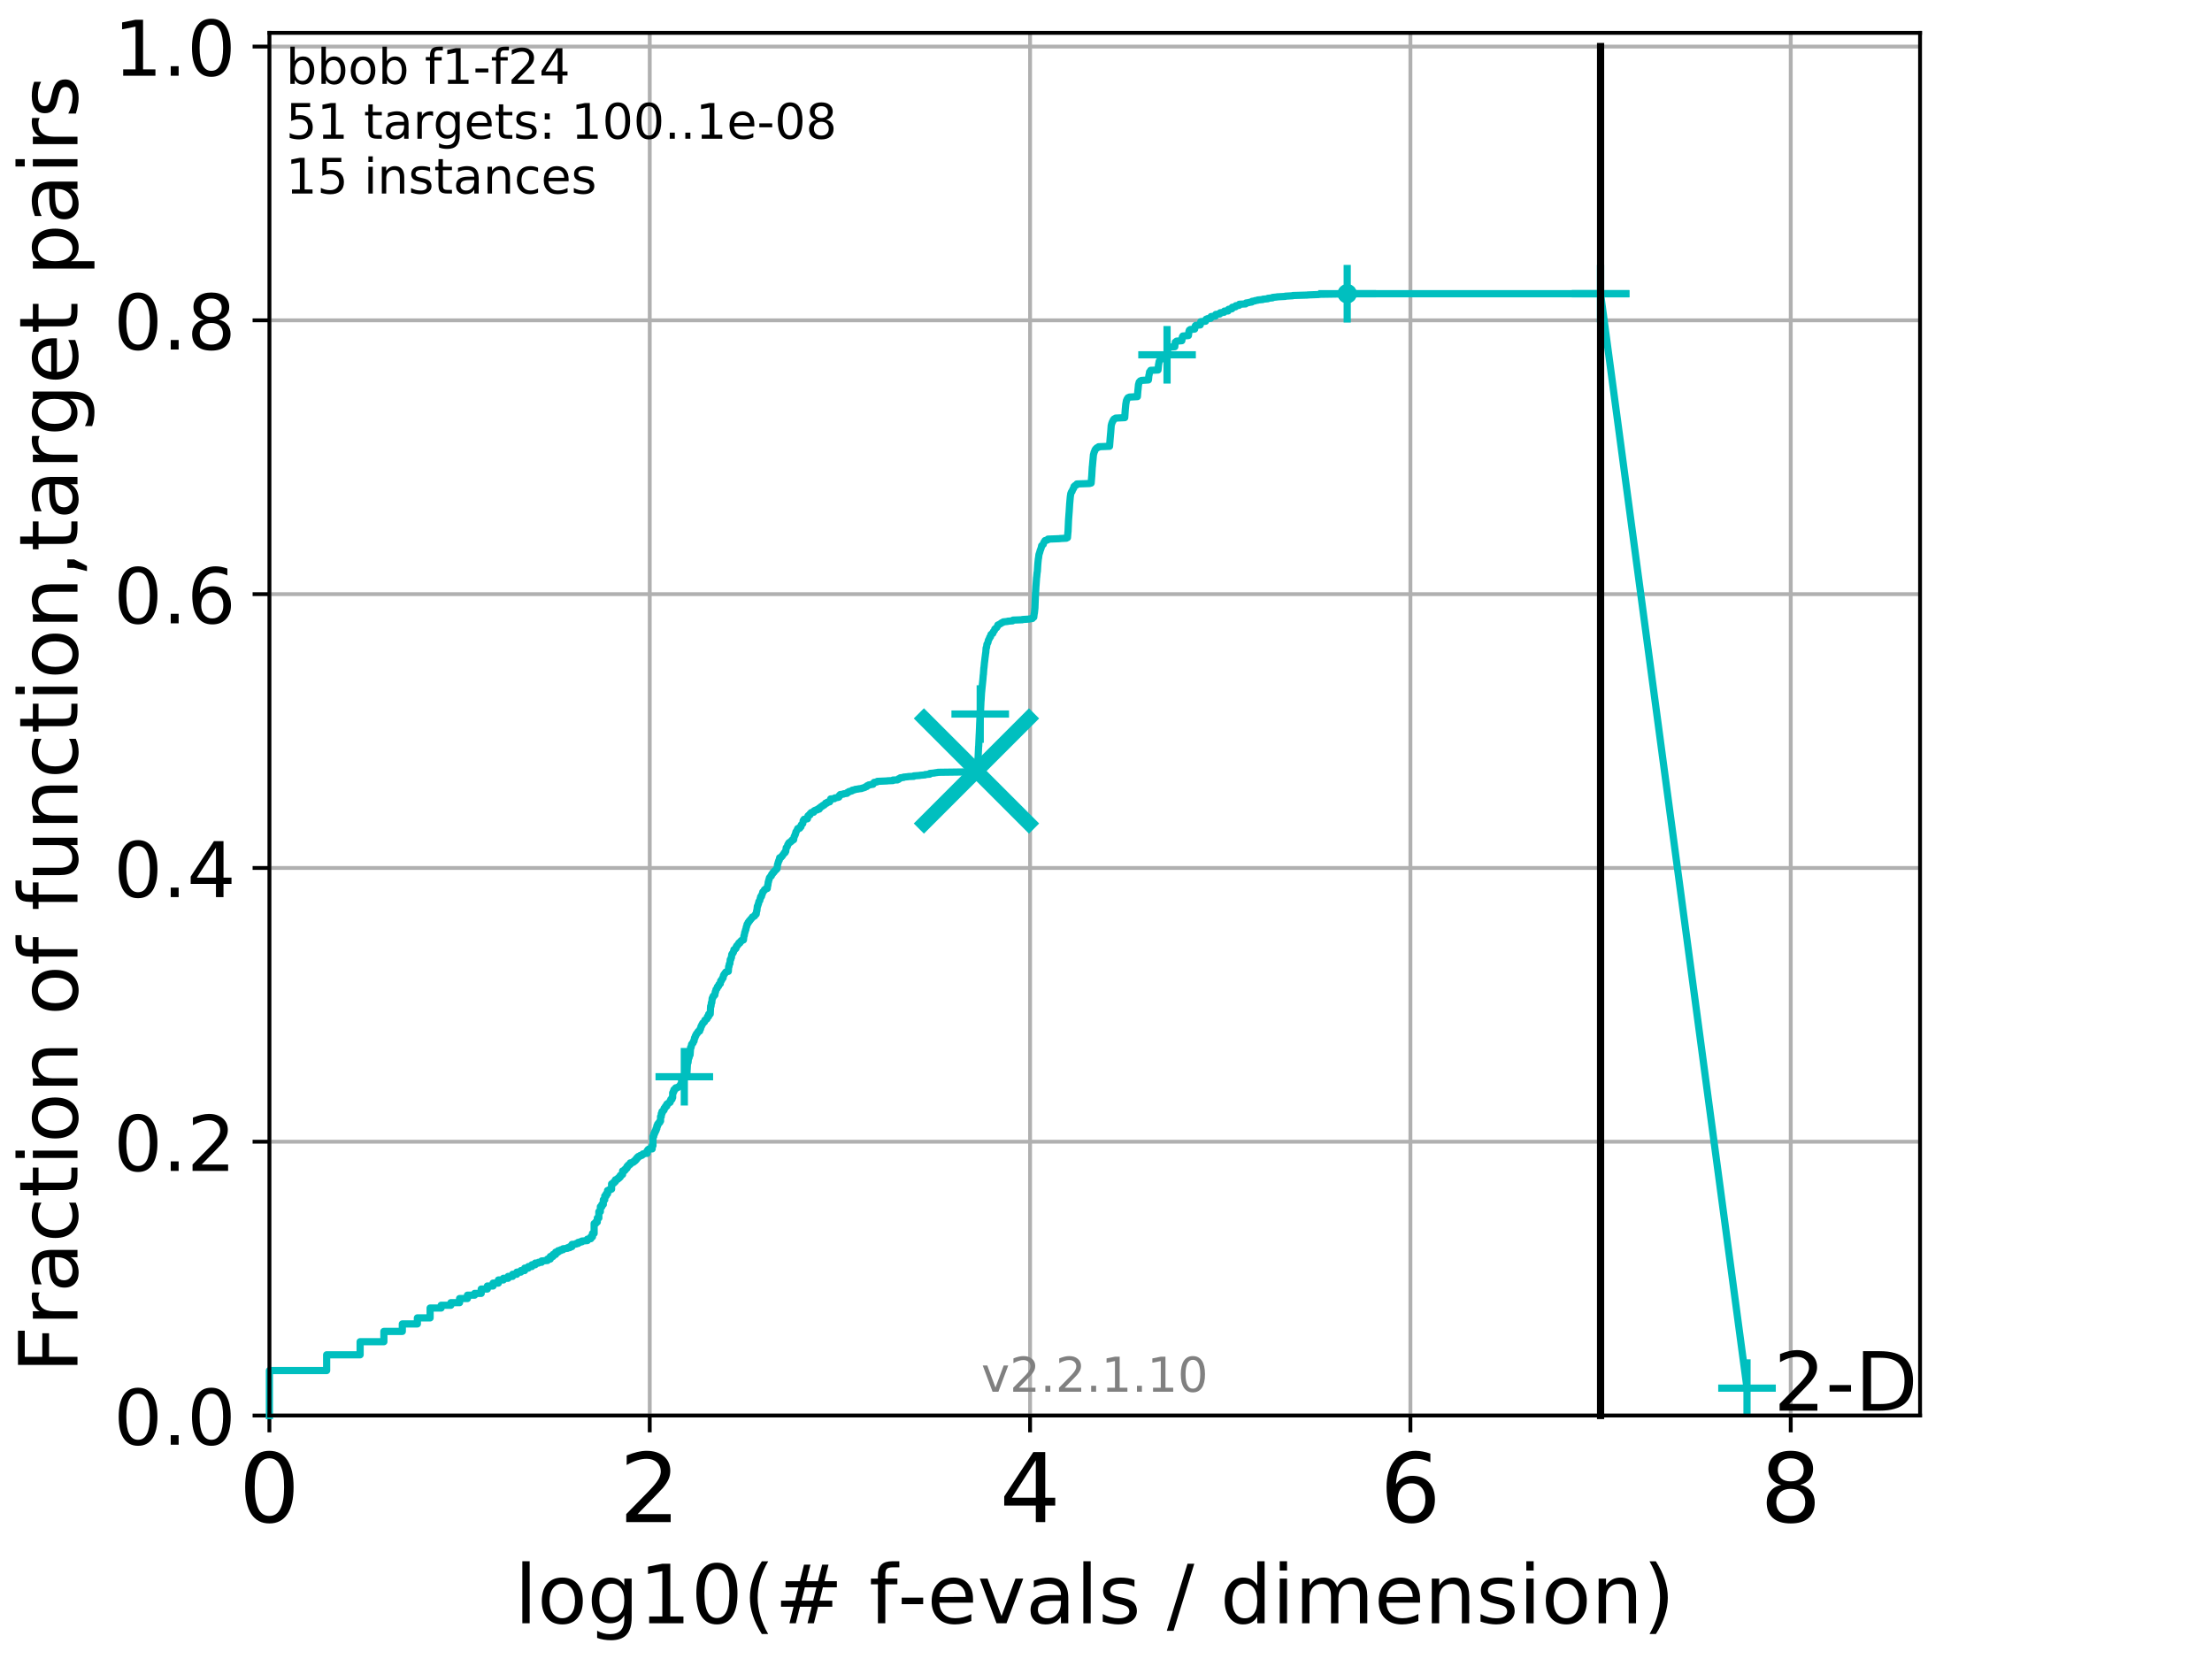 <?xml version="1.0" encoding="utf-8" standalone="no"?>
<!DOCTYPE svg PUBLIC "-//W3C//DTD SVG 1.1//EN"
  "http://www.w3.org/Graphics/SVG/1.1/DTD/svg11.dtd">
<!-- Created with matplotlib (http://matplotlib.org/) -->
<svg height="345.6pt" version="1.1" viewBox="0 0 460.8 345.6" width="460.8pt" xmlns="http://www.w3.org/2000/svg" xmlns:xlink="http://www.w3.org/1999/xlink">
 <defs>
  <style type="text/css">
*{stroke-linecap:butt;stroke-linejoin:round;}
  </style>
 </defs>
 <g id="figure_1">
  <g id="patch_1">
   <path d="M 0 345.6 
L 460.8 345.6 
L 460.8 0 
L 0 0 
z
" style="fill:#ffffff;"/>
  </g>
  <g id="axes_1">
   <g id="patch_2">
    <path d="M 56.12 294.88 
L 399.984 294.88 
L 399.984 6.845 
L 56.12 6.845 
z
" style="fill:#ffffff;"/>
   </g>
   <g id="matplotlib.axis_1">
    <g id="xtick_1">
     <g id="line2d_1">
      <path clip-path="url(#p95c896b9f1)" d="M 56.12 294.88 
L 56.12 6.845 
" style="fill:none;stroke:#b0b0b0;stroke-linecap:square;stroke-width:0.8;"/>
     </g>
     <g id="line2d_2">
      <defs>
       <path d="M 0 0 
L 0 3.5 
" id="mf87471e20e" style="stroke:#000000;stroke-width:0.8;"/>
      </defs>
      <g>
       <use style="stroke:#000000;stroke-width:0.8;" x="56.12" xlink:href="#mf87471e20e" y="294.88"/>
      </g>
     </g>
     <g id="text_1">
      <!-- 0 -->
      <defs>
       <path d="M 31.781 66.406 
Q 24.172 66.406 20.328 58.906 
Q 16.5 51.422 16.5 36.375 
Q 16.5 21.391 20.328 13.891 
Q 24.172 6.391 31.781 6.391 
Q 39.453 6.391 43.281 13.891 
Q 47.125 21.391 47.125 36.375 
Q 47.125 51.422 43.281 58.906 
Q 39.453 66.406 31.781 66.406 
z
M 31.781 74.219 
Q 44.047 74.219 50.516 64.516 
Q 56.984 54.828 56.984 36.375 
Q 56.984 17.969 50.516 8.266 
Q 44.047 -1.422 31.781 -1.422 
Q 19.531 -1.422 13.062 8.266 
Q 6.594 17.969 6.594 36.375 
Q 6.594 54.828 13.062 64.516 
Q 19.531 74.219 31.781 74.219 
z
" id="DejaVuSans-30"/>
      </defs>
      <g transform="translate(49.758 317.077)scale(0.2 -0.2)">
       <use xlink:href="#DejaVuSans-30"/>
      </g>
     </g>
    </g>
    <g id="xtick_2">
     <g id="line2d_3">
      <path clip-path="url(#p95c896b9f1)" d="M 135.351 294.88 
L 135.351 6.845 
" style="fill:none;stroke:#b0b0b0;stroke-linecap:square;stroke-width:0.8;"/>
     </g>
     <g id="line2d_4">
      <g>
       <use style="stroke:#000000;stroke-width:0.8;" x="135.351" xlink:href="#mf87471e20e" y="294.88"/>
      </g>
     </g>
     <g id="text_2">
      <!-- 2 -->
      <defs>
       <path d="M 19.188 8.297 
L 53.609 8.297 
L 53.609 0 
L 7.328 0 
L 7.328 8.297 
Q 12.938 14.109 22.625 23.891 
Q 32.328 33.688 34.812 36.531 
Q 39.547 41.844 41.422 45.531 
Q 43.312 49.219 43.312 52.781 
Q 43.312 58.594 39.234 62.25 
Q 35.156 65.922 28.609 65.922 
Q 23.969 65.922 18.812 64.312 
Q 13.672 62.703 7.812 59.422 
L 7.812 69.391 
Q 13.766 71.781 18.938 73 
Q 24.125 74.219 28.422 74.219 
Q 39.75 74.219 46.484 68.547 
Q 53.219 62.891 53.219 53.422 
Q 53.219 48.922 51.531 44.891 
Q 49.859 40.875 45.406 35.406 
Q 44.188 33.984 37.641 27.219 
Q 31.109 20.453 19.188 8.297 
z
" id="DejaVuSans-32"/>
      </defs>
      <g transform="translate(128.989 317.077)scale(0.2 -0.2)">
       <use xlink:href="#DejaVuSans-32"/>
      </g>
     </g>
    </g>
    <g id="xtick_3">
     <g id="line2d_5">
      <path clip-path="url(#p95c896b9f1)" d="M 214.583 294.88 
L 214.583 6.845 
" style="fill:none;stroke:#b0b0b0;stroke-linecap:square;stroke-width:0.8;"/>
     </g>
     <g id="line2d_6">
      <g>
       <use style="stroke:#000000;stroke-width:0.8;" x="214.583" xlink:href="#mf87471e20e" y="294.88"/>
      </g>
     </g>
     <g id="text_3">
      <!-- 4 -->
      <defs>
       <path d="M 37.797 64.312 
L 12.891 25.391 
L 37.797 25.391 
z
M 35.203 72.906 
L 47.609 72.906 
L 47.609 25.391 
L 58.016 25.391 
L 58.016 17.188 
L 47.609 17.188 
L 47.609 0 
L 37.797 0 
L 37.797 17.188 
L 4.891 17.188 
L 4.891 26.703 
z
" id="DejaVuSans-34"/>
      </defs>
      <g transform="translate(208.22 317.077)scale(0.2 -0.2)">
       <use xlink:href="#DejaVuSans-34"/>
      </g>
     </g>
    </g>
    <g id="xtick_4">
     <g id="line2d_7">
      <path clip-path="url(#p95c896b9f1)" d="M 293.814 294.88 
L 293.814 6.845 
" style="fill:none;stroke:#b0b0b0;stroke-linecap:square;stroke-width:0.8;"/>
     </g>
     <g id="line2d_8">
      <g>
       <use style="stroke:#000000;stroke-width:0.8;" x="293.814" xlink:href="#mf87471e20e" y="294.88"/>
      </g>
     </g>
     <g id="text_4">
      <!-- 6 -->
      <defs>
       <path d="M 33.016 40.375 
Q 26.375 40.375 22.484 35.828 
Q 18.609 31.297 18.609 23.391 
Q 18.609 15.531 22.484 10.953 
Q 26.375 6.391 33.016 6.391 
Q 39.656 6.391 43.531 10.953 
Q 47.406 15.531 47.406 23.391 
Q 47.406 31.297 43.531 35.828 
Q 39.656 40.375 33.016 40.375 
z
M 52.594 71.297 
L 52.594 62.312 
Q 48.875 64.062 45.094 64.984 
Q 41.312 65.922 37.594 65.922 
Q 27.828 65.922 22.672 59.328 
Q 17.531 52.734 16.797 39.406 
Q 19.672 43.656 24.016 45.922 
Q 28.375 48.188 33.594 48.188 
Q 44.578 48.188 50.953 41.516 
Q 57.328 34.859 57.328 23.391 
Q 57.328 12.156 50.688 5.359 
Q 44.047 -1.422 33.016 -1.422 
Q 20.359 -1.422 13.672 8.266 
Q 6.984 17.969 6.984 36.375 
Q 6.984 53.656 15.188 63.938 
Q 23.391 74.219 37.203 74.219 
Q 40.922 74.219 44.703 73.484 
Q 48.484 72.75 52.594 71.297 
z
" id="DejaVuSans-36"/>
      </defs>
      <g transform="translate(287.452 317.077)scale(0.2 -0.2)">
       <use xlink:href="#DejaVuSans-36"/>
      </g>
     </g>
    </g>
    <g id="xtick_5">
     <g id="line2d_9">
      <path clip-path="url(#p95c896b9f1)" d="M 373.045 294.88 
L 373.045 6.845 
" style="fill:none;stroke:#b0b0b0;stroke-linecap:square;stroke-width:0.8;"/>
     </g>
     <g id="line2d_10">
      <g>
       <use style="stroke:#000000;stroke-width:0.8;" x="373.045" xlink:href="#mf87471e20e" y="294.88"/>
      </g>
     </g>
     <g id="text_5">
      <!-- 8 -->
      <defs>
       <path d="M 31.781 34.625 
Q 24.75 34.625 20.719 30.859 
Q 16.703 27.094 16.703 20.516 
Q 16.703 13.922 20.719 10.156 
Q 24.75 6.391 31.781 6.391 
Q 38.812 6.391 42.859 10.172 
Q 46.922 13.969 46.922 20.516 
Q 46.922 27.094 42.891 30.859 
Q 38.875 34.625 31.781 34.625 
z
M 21.922 38.812 
Q 15.578 40.375 12.031 44.719 
Q 8.5 49.078 8.5 55.328 
Q 8.5 64.062 14.719 69.141 
Q 20.953 74.219 31.781 74.219 
Q 42.672 74.219 48.875 69.141 
Q 55.078 64.062 55.078 55.328 
Q 55.078 49.078 51.531 44.719 
Q 48 40.375 41.703 38.812 
Q 48.828 37.156 52.797 32.312 
Q 56.781 27.484 56.781 20.516 
Q 56.781 9.906 50.312 4.234 
Q 43.844 -1.422 31.781 -1.422 
Q 19.734 -1.422 13.25 4.234 
Q 6.781 9.906 6.781 20.516 
Q 6.781 27.484 10.781 32.312 
Q 14.797 37.156 21.922 38.812 
z
M 18.312 54.391 
Q 18.312 48.734 21.844 45.562 
Q 25.391 42.391 31.781 42.391 
Q 38.141 42.391 41.719 45.562 
Q 45.312 48.734 45.312 54.391 
Q 45.312 60.062 41.719 63.234 
Q 38.141 66.406 31.781 66.406 
Q 25.391 66.406 21.844 63.234 
Q 18.312 60.062 18.312 54.391 
z
" id="DejaVuSans-38"/>
      </defs>
      <g transform="translate(366.683 317.077)scale(0.2 -0.2)">
       <use xlink:href="#DejaVuSans-38"/>
      </g>
     </g>
    </g>
    <g id="text_6">
     <!-- log10(# f-evals / dimension) -->
     <defs>
      <path d="M 9.422 75.984 
L 18.406 75.984 
L 18.406 0 
L 9.422 0 
z
" id="DejaVuSans-6c"/>
      <path d="M 30.609 48.391 
Q 23.391 48.391 19.188 42.75 
Q 14.984 37.109 14.984 27.297 
Q 14.984 17.484 19.156 11.844 
Q 23.344 6.203 30.609 6.203 
Q 37.797 6.203 41.984 11.859 
Q 46.188 17.531 46.188 27.297 
Q 46.188 37.016 41.984 42.703 
Q 37.797 48.391 30.609 48.391 
z
M 30.609 56 
Q 42.328 56 49.016 48.375 
Q 55.719 40.766 55.719 27.297 
Q 55.719 13.875 49.016 6.219 
Q 42.328 -1.422 30.609 -1.422 
Q 18.844 -1.422 12.172 6.219 
Q 5.516 13.875 5.516 27.297 
Q 5.516 40.766 12.172 48.375 
Q 18.844 56 30.609 56 
z
" id="DejaVuSans-6f"/>
      <path d="M 45.406 27.984 
Q 45.406 37.75 41.375 43.109 
Q 37.359 48.484 30.078 48.484 
Q 22.859 48.484 18.828 43.109 
Q 14.797 37.75 14.797 27.984 
Q 14.797 18.266 18.828 12.891 
Q 22.859 7.516 30.078 7.516 
Q 37.359 7.516 41.375 12.891 
Q 45.406 18.266 45.406 27.984 
z
M 54.391 6.781 
Q 54.391 -7.172 48.188 -13.984 
Q 42 -20.797 29.203 -20.797 
Q 24.469 -20.797 20.266 -20.094 
Q 16.062 -19.391 12.109 -17.922 
L 12.109 -9.188 
Q 16.062 -11.328 19.922 -12.344 
Q 23.781 -13.375 27.781 -13.375 
Q 36.625 -13.375 41.016 -8.766 
Q 45.406 -4.156 45.406 5.172 
L 45.406 9.625 
Q 42.625 4.781 38.281 2.391 
Q 33.938 0 27.875 0 
Q 17.828 0 11.672 7.656 
Q 5.516 15.328 5.516 27.984 
Q 5.516 40.672 11.672 48.328 
Q 17.828 56 27.875 56 
Q 33.938 56 38.281 53.609 
Q 42.625 51.219 45.406 46.391 
L 45.406 54.688 
L 54.391 54.688 
z
" id="DejaVuSans-67"/>
      <path d="M 12.406 8.297 
L 28.516 8.297 
L 28.516 63.922 
L 10.984 60.406 
L 10.984 69.391 
L 28.422 72.906 
L 38.281 72.906 
L 38.281 8.297 
L 54.391 8.297 
L 54.391 0 
L 12.406 0 
z
" id="DejaVuSans-31"/>
      <path d="M 31 75.875 
Q 24.469 64.656 21.281 53.656 
Q 18.109 42.672 18.109 31.391 
Q 18.109 20.125 21.312 9.062 
Q 24.516 -2 31 -13.188 
L 23.188 -13.188 
Q 15.875 -1.703 12.234 9.375 
Q 8.594 20.453 8.594 31.391 
Q 8.594 42.281 12.203 53.312 
Q 15.828 64.359 23.188 75.875 
z
" id="DejaVuSans-28"/>
      <path d="M 51.125 44 
L 36.922 44 
L 32.812 27.688 
L 47.125 27.688 
z
M 43.797 71.781 
L 38.719 51.516 
L 52.984 51.516 
L 58.109 71.781 
L 65.922 71.781 
L 60.891 51.516 
L 76.125 51.516 
L 76.125 44 
L 58.984 44 
L 54.984 27.688 
L 70.516 27.688 
L 70.516 20.219 
L 53.078 20.219 
L 48 0 
L 40.188 0 
L 45.219 20.219 
L 30.906 20.219 
L 25.875 0 
L 18.016 0 
L 23.094 20.219 
L 7.719 20.219 
L 7.719 27.688 
L 24.906 27.688 
L 29 44 
L 13.281 44 
L 13.281 51.516 
L 30.906 51.516 
L 35.891 71.781 
z
" id="DejaVuSans-23"/>
      <path id="DejaVuSans-20"/>
      <path d="M 37.109 75.984 
L 37.109 68.5 
L 28.516 68.5 
Q 23.688 68.5 21.797 66.547 
Q 19.922 64.594 19.922 59.516 
L 19.922 54.688 
L 34.719 54.688 
L 34.719 47.703 
L 19.922 47.703 
L 19.922 0 
L 10.891 0 
L 10.891 47.703 
L 2.297 47.703 
L 2.297 54.688 
L 10.891 54.688 
L 10.891 58.5 
Q 10.891 67.625 15.141 71.797 
Q 19.391 75.984 28.609 75.984 
z
" id="DejaVuSans-66"/>
      <path d="M 4.891 31.391 
L 31.203 31.391 
L 31.203 23.391 
L 4.891 23.391 
z
" id="DejaVuSans-2d"/>
      <path d="M 56.203 29.594 
L 56.203 25.203 
L 14.891 25.203 
Q 15.484 15.922 20.484 11.062 
Q 25.484 6.203 34.422 6.203 
Q 39.594 6.203 44.453 7.469 
Q 49.312 8.734 54.109 11.281 
L 54.109 2.781 
Q 49.266 0.734 44.188 -0.344 
Q 39.109 -1.422 33.891 -1.422 
Q 20.797 -1.422 13.156 6.188 
Q 5.516 13.812 5.516 26.812 
Q 5.516 40.234 12.766 48.109 
Q 20.016 56 32.328 56 
Q 43.359 56 49.781 48.891 
Q 56.203 41.797 56.203 29.594 
z
M 47.219 32.234 
Q 47.125 39.594 43.094 43.984 
Q 39.062 48.391 32.422 48.391 
Q 24.906 48.391 20.391 44.141 
Q 15.875 39.891 15.188 32.172 
z
" id="DejaVuSans-65"/>
      <path d="M 2.984 54.688 
L 12.5 54.688 
L 29.594 8.797 
L 46.688 54.688 
L 56.203 54.688 
L 35.688 0 
L 23.484 0 
z
" id="DejaVuSans-76"/>
      <path d="M 34.281 27.484 
Q 23.391 27.484 19.188 25 
Q 14.984 22.516 14.984 16.5 
Q 14.984 11.719 18.141 8.906 
Q 21.297 6.109 26.703 6.109 
Q 34.188 6.109 38.703 11.406 
Q 43.219 16.703 43.219 25.484 
L 43.219 27.484 
z
M 52.203 31.203 
L 52.203 0 
L 43.219 0 
L 43.219 8.297 
Q 40.141 3.328 35.547 0.953 
Q 30.953 -1.422 24.312 -1.422 
Q 15.922 -1.422 10.953 3.297 
Q 6 8.016 6 15.922 
Q 6 25.141 12.172 29.828 
Q 18.359 34.516 30.609 34.516 
L 43.219 34.516 
L 43.219 35.406 
Q 43.219 41.609 39.141 45 
Q 35.062 48.391 27.688 48.391 
Q 23 48.391 18.547 47.266 
Q 14.109 46.141 10.016 43.891 
L 10.016 52.203 
Q 14.938 54.109 19.578 55.047 
Q 24.219 56 28.609 56 
Q 40.484 56 46.344 49.844 
Q 52.203 43.703 52.203 31.203 
z
" id="DejaVuSans-61"/>
      <path d="M 44.281 53.078 
L 44.281 44.578 
Q 40.484 46.531 36.375 47.5 
Q 32.281 48.484 27.875 48.484 
Q 21.188 48.484 17.844 46.438 
Q 14.5 44.391 14.5 40.281 
Q 14.5 37.156 16.891 35.375 
Q 19.281 33.594 26.516 31.984 
L 29.594 31.297 
Q 39.156 29.25 43.188 25.516 
Q 47.219 21.781 47.219 15.094 
Q 47.219 7.469 41.188 3.016 
Q 35.156 -1.422 24.609 -1.422 
Q 20.219 -1.422 15.453 -0.562 
Q 10.688 0.297 5.422 2 
L 5.422 11.281 
Q 10.406 8.688 15.234 7.391 
Q 20.062 6.109 24.812 6.109 
Q 31.156 6.109 34.562 8.281 
Q 37.984 10.453 37.984 14.406 
Q 37.984 18.062 35.516 20.016 
Q 33.062 21.969 24.703 23.781 
L 21.578 24.516 
Q 13.234 26.266 9.516 29.906 
Q 5.812 33.547 5.812 39.891 
Q 5.812 47.609 11.281 51.797 
Q 16.75 56 26.812 56 
Q 31.781 56 36.172 55.266 
Q 40.578 54.547 44.281 53.078 
z
" id="DejaVuSans-73"/>
      <path d="M 25.391 72.906 
L 33.688 72.906 
L 8.297 -9.281 
L 0 -9.281 
z
" id="DejaVuSans-2f"/>
      <path d="M 45.406 46.391 
L 45.406 75.984 
L 54.391 75.984 
L 54.391 0 
L 45.406 0 
L 45.406 8.203 
Q 42.578 3.328 38.25 0.953 
Q 33.938 -1.422 27.875 -1.422 
Q 17.969 -1.422 11.734 6.484 
Q 5.516 14.406 5.516 27.297 
Q 5.516 40.188 11.734 48.094 
Q 17.969 56 27.875 56 
Q 33.938 56 38.25 53.625 
Q 42.578 51.266 45.406 46.391 
z
M 14.797 27.297 
Q 14.797 17.391 18.875 11.75 
Q 22.953 6.109 30.078 6.109 
Q 37.203 6.109 41.297 11.75 
Q 45.406 17.391 45.406 27.297 
Q 45.406 37.203 41.297 42.844 
Q 37.203 48.484 30.078 48.484 
Q 22.953 48.484 18.875 42.844 
Q 14.797 37.203 14.797 27.297 
z
" id="DejaVuSans-64"/>
      <path d="M 9.422 54.688 
L 18.406 54.688 
L 18.406 0 
L 9.422 0 
z
M 9.422 75.984 
L 18.406 75.984 
L 18.406 64.594 
L 9.422 64.594 
z
" id="DejaVuSans-69"/>
      <path d="M 52 44.188 
Q 55.375 50.25 60.062 53.125 
Q 64.75 56 71.094 56 
Q 79.641 56 84.281 50.016 
Q 88.922 44.047 88.922 33.016 
L 88.922 0 
L 79.891 0 
L 79.891 32.719 
Q 79.891 40.578 77.094 44.375 
Q 74.312 48.188 68.609 48.188 
Q 61.625 48.188 57.562 43.547 
Q 53.516 38.922 53.516 30.906 
L 53.516 0 
L 44.484 0 
L 44.484 32.719 
Q 44.484 40.625 41.703 44.406 
Q 38.922 48.188 33.109 48.188 
Q 26.219 48.188 22.156 43.531 
Q 18.109 38.875 18.109 30.906 
L 18.109 0 
L 9.078 0 
L 9.078 54.688 
L 18.109 54.688 
L 18.109 46.188 
Q 21.188 51.219 25.484 53.609 
Q 29.781 56 35.688 56 
Q 41.656 56 45.828 52.969 
Q 50 49.953 52 44.188 
z
" id="DejaVuSans-6d"/>
      <path d="M 54.891 33.016 
L 54.891 0 
L 45.906 0 
L 45.906 32.719 
Q 45.906 40.484 42.875 44.328 
Q 39.844 48.188 33.797 48.188 
Q 26.516 48.188 22.312 43.547 
Q 18.109 38.922 18.109 30.906 
L 18.109 0 
L 9.078 0 
L 9.078 54.688 
L 18.109 54.688 
L 18.109 46.188 
Q 21.344 51.125 25.703 53.562 
Q 30.078 56 35.797 56 
Q 45.219 56 50.047 50.172 
Q 54.891 44.344 54.891 33.016 
z
" id="DejaVuSans-6e"/>
      <path d="M 8.016 75.875 
L 15.828 75.875 
Q 23.141 64.359 26.781 53.312 
Q 30.422 42.281 30.422 31.391 
Q 30.422 20.453 26.781 9.375 
Q 23.141 -1.703 15.828 -13.188 
L 8.016 -13.188 
Q 14.5 -2 17.703 9.062 
Q 20.906 20.125 20.906 31.391 
Q 20.906 42.672 17.703 53.656 
Q 14.5 64.656 8.016 75.875 
z
" id="DejaVuSans-29"/>
     </defs>
     <g transform="translate(107.211 338.154)scale(0.17 -0.17)">
      <use xlink:href="#DejaVuSans-6c"/>
      <use x="27.783" xlink:href="#DejaVuSans-6f"/>
      <use x="88.965" xlink:href="#DejaVuSans-67"/>
      <use x="152.441" xlink:href="#DejaVuSans-31"/>
      <use x="216.064" xlink:href="#DejaVuSans-30"/>
      <use x="279.688" xlink:href="#DejaVuSans-28"/>
      <use x="318.701" xlink:href="#DejaVuSans-23"/>
      <use x="402.49" xlink:href="#DejaVuSans-20"/>
      <use x="434.277" xlink:href="#DejaVuSans-66"/>
      <use x="469.404" xlink:href="#DejaVuSans-2d"/>
      <use x="505.488" xlink:href="#DejaVuSans-65"/>
      <use x="567.012" xlink:href="#DejaVuSans-76"/>
      <use x="626.191" xlink:href="#DejaVuSans-61"/>
      <use x="687.471" xlink:href="#DejaVuSans-6c"/>
      <use x="715.254" xlink:href="#DejaVuSans-73"/>
      <use x="767.354" xlink:href="#DejaVuSans-20"/>
      <use x="799.141" xlink:href="#DejaVuSans-2f"/>
      <use x="832.832" xlink:href="#DejaVuSans-20"/>
      <use x="864.619" xlink:href="#DejaVuSans-64"/>
      <use x="928.096" xlink:href="#DejaVuSans-69"/>
      <use x="955.879" xlink:href="#DejaVuSans-6d"/>
      <use x="1053.291" xlink:href="#DejaVuSans-65"/>
      <use x="1114.814" xlink:href="#DejaVuSans-6e"/>
      <use x="1178.193" xlink:href="#DejaVuSans-73"/>
      <use x="1230.293" xlink:href="#DejaVuSans-69"/>
      <use x="1258.076" xlink:href="#DejaVuSans-6f"/>
      <use x="1319.258" xlink:href="#DejaVuSans-6e"/>
      <use x="1382.637" xlink:href="#DejaVuSans-29"/>
     </g>
    </g>
   </g>
   <g id="matplotlib.axis_2">
    <g id="ytick_1">
     <g id="line2d_11">
      <path clip-path="url(#p95c896b9f1)" d="M 56.12 294.88 
L 399.984 294.88 
" style="fill:none;stroke:#b0b0b0;stroke-linecap:square;stroke-width:0.8;"/>
     </g>
     <g id="line2d_12">
      <defs>
       <path d="M 0 0 
L -3.5 0 
" id="m3e24b17cc0" style="stroke:#000000;stroke-width:0.8;"/>
      </defs>
      <g>
       <use style="stroke:#000000;stroke-width:0.8;" x="56.12" xlink:href="#m3e24b17cc0" y="294.88"/>
      </g>
     </g>
     <g id="text_7">
      <!-- 0.0 -->
      <defs>
       <path d="M 10.688 12.406 
L 21 12.406 
L 21 0 
L 10.688 0 
z
" id="DejaVuSans-2e"/>
      </defs>
      <g transform="translate(23.675 300.959)scale(0.16 -0.16)">
       <use xlink:href="#DejaVuSans-30"/>
       <use x="63.623" xlink:href="#DejaVuSans-2e"/>
       <use x="95.41" xlink:href="#DejaVuSans-30"/>
      </g>
     </g>
    </g>
    <g id="ytick_2">
     <g id="line2d_13">
      <path clip-path="url(#p95c896b9f1)" d="M 56.12 237.843 
L 399.984 237.843 
" style="fill:none;stroke:#b0b0b0;stroke-linecap:square;stroke-width:0.8;"/>
     </g>
     <g id="line2d_14">
      <g>
       <use style="stroke:#000000;stroke-width:0.8;" x="56.12" xlink:href="#m3e24b17cc0" y="237.843"/>
      </g>
     </g>
     <g id="text_8">
      <!-- 0.2 -->
      <g transform="translate(23.675 243.922)scale(0.16 -0.16)">
       <use xlink:href="#DejaVuSans-30"/>
       <use x="63.623" xlink:href="#DejaVuSans-2e"/>
       <use x="95.41" xlink:href="#DejaVuSans-32"/>
      </g>
     </g>
    </g>
    <g id="ytick_3">
     <g id="line2d_15">
      <path clip-path="url(#p95c896b9f1)" d="M 56.12 180.807 
L 399.984 180.807 
" style="fill:none;stroke:#b0b0b0;stroke-linecap:square;stroke-width:0.8;"/>
     </g>
     <g id="line2d_16">
      <g>
       <use style="stroke:#000000;stroke-width:0.8;" x="56.12" xlink:href="#m3e24b17cc0" y="180.807"/>
      </g>
     </g>
     <g id="text_9">
      <!-- 0.4 -->
      <g transform="translate(23.675 186.886)scale(0.16 -0.16)">
       <use xlink:href="#DejaVuSans-30"/>
       <use x="63.623" xlink:href="#DejaVuSans-2e"/>
       <use x="95.41" xlink:href="#DejaVuSans-34"/>
      </g>
     </g>
    </g>
    <g id="ytick_4">
     <g id="line2d_17">
      <path clip-path="url(#p95c896b9f1)" d="M 56.12 123.77 
L 399.984 123.77 
" style="fill:none;stroke:#b0b0b0;stroke-linecap:square;stroke-width:0.8;"/>
     </g>
     <g id="line2d_18">
      <g>
       <use style="stroke:#000000;stroke-width:0.8;" x="56.12" xlink:href="#m3e24b17cc0" y="123.77"/>
      </g>
     </g>
     <g id="text_10">
      <!-- 0.6 -->
      <g transform="translate(23.675 129.849)scale(0.16 -0.16)">
       <use xlink:href="#DejaVuSans-30"/>
       <use x="63.623" xlink:href="#DejaVuSans-2e"/>
       <use x="95.41" xlink:href="#DejaVuSans-36"/>
      </g>
     </g>
    </g>
    <g id="ytick_5">
     <g id="line2d_19">
      <path clip-path="url(#p95c896b9f1)" d="M 56.12 66.734 
L 399.984 66.734 
" style="fill:none;stroke:#b0b0b0;stroke-linecap:square;stroke-width:0.8;"/>
     </g>
     <g id="line2d_20">
      <g>
       <use style="stroke:#000000;stroke-width:0.8;" x="56.12" xlink:href="#m3e24b17cc0" y="66.734"/>
      </g>
     </g>
     <g id="text_11">
      <!-- 0.8 -->
      <g transform="translate(23.675 72.812)scale(0.16 -0.16)">
       <use xlink:href="#DejaVuSans-30"/>
       <use x="63.623" xlink:href="#DejaVuSans-2e"/>
       <use x="95.41" xlink:href="#DejaVuSans-38"/>
      </g>
     </g>
    </g>
    <g id="ytick_6">
     <g id="line2d_21">
      <path clip-path="url(#p95c896b9f1)" d="M 56.12 9.697 
L 399.984 9.697 
" style="fill:none;stroke:#b0b0b0;stroke-linecap:square;stroke-width:0.8;"/>
     </g>
     <g id="line2d_22">
      <g>
       <use style="stroke:#000000;stroke-width:0.8;" x="56.12" xlink:href="#m3e24b17cc0" y="9.697"/>
      </g>
     </g>
     <g id="text_12">
      <!-- 1.0 -->
      <g transform="translate(23.675 15.776)scale(0.16 -0.16)">
       <use xlink:href="#DejaVuSans-31"/>
       <use x="63.623" xlink:href="#DejaVuSans-2e"/>
       <use x="95.41" xlink:href="#DejaVuSans-30"/>
      </g>
     </g>
    </g>
    <g id="text_13">
     <!-- Fraction of function,target pairs -->
     <defs>
      <path d="M 9.812 72.906 
L 51.703 72.906 
L 51.703 64.594 
L 19.672 64.594 
L 19.672 43.109 
L 48.578 43.109 
L 48.578 34.812 
L 19.672 34.812 
L 19.672 0 
L 9.812 0 
z
" id="DejaVuSans-46"/>
      <path d="M 41.109 46.297 
Q 39.594 47.172 37.812 47.578 
Q 36.031 48 33.891 48 
Q 26.266 48 22.188 43.047 
Q 18.109 38.094 18.109 28.812 
L 18.109 0 
L 9.078 0 
L 9.078 54.688 
L 18.109 54.688 
L 18.109 46.188 
Q 20.953 51.172 25.484 53.578 
Q 30.031 56 36.531 56 
Q 37.453 56 38.578 55.875 
Q 39.703 55.766 41.062 55.516 
z
" id="DejaVuSans-72"/>
      <path d="M 48.781 52.594 
L 48.781 44.188 
Q 44.969 46.297 41.141 47.344 
Q 37.312 48.391 33.406 48.391 
Q 24.656 48.391 19.812 42.844 
Q 14.984 37.312 14.984 27.297 
Q 14.984 17.281 19.812 11.734 
Q 24.656 6.203 33.406 6.203 
Q 37.312 6.203 41.141 7.25 
Q 44.969 8.297 48.781 10.406 
L 48.781 2.094 
Q 45.016 0.344 40.984 -0.531 
Q 36.969 -1.422 32.422 -1.422 
Q 20.062 -1.422 12.781 6.344 
Q 5.516 14.109 5.516 27.297 
Q 5.516 40.672 12.859 48.328 
Q 20.219 56 33.016 56 
Q 37.156 56 41.109 55.141 
Q 45.062 54.297 48.781 52.594 
z
" id="DejaVuSans-63"/>
      <path d="M 18.312 70.219 
L 18.312 54.688 
L 36.812 54.688 
L 36.812 47.703 
L 18.312 47.703 
L 18.312 18.016 
Q 18.312 11.328 20.141 9.422 
Q 21.969 7.516 27.594 7.516 
L 36.812 7.516 
L 36.812 0 
L 27.594 0 
Q 17.188 0 13.234 3.875 
Q 9.281 7.766 9.281 18.016 
L 9.281 47.703 
L 2.688 47.703 
L 2.688 54.688 
L 9.281 54.688 
L 9.281 70.219 
z
" id="DejaVuSans-74"/>
      <path d="M 8.5 21.578 
L 8.5 54.688 
L 17.484 54.688 
L 17.484 21.922 
Q 17.484 14.156 20.5 10.266 
Q 23.531 6.391 29.594 6.391 
Q 36.859 6.391 41.078 11.031 
Q 45.312 15.672 45.312 23.688 
L 45.312 54.688 
L 54.297 54.688 
L 54.297 0 
L 45.312 0 
L 45.312 8.406 
Q 42.047 3.422 37.719 1 
Q 33.406 -1.422 27.688 -1.422 
Q 18.266 -1.422 13.375 4.438 
Q 8.5 10.297 8.5 21.578 
z
M 31.109 56 
z
" id="DejaVuSans-75"/>
      <path d="M 11.719 12.406 
L 22.016 12.406 
L 22.016 4 
L 14.016 -11.625 
L 7.719 -11.625 
L 11.719 4 
z
" id="DejaVuSans-2c"/>
      <path d="M 18.109 8.203 
L 18.109 -20.797 
L 9.078 -20.797 
L 9.078 54.688 
L 18.109 54.688 
L 18.109 46.391 
Q 20.953 51.266 25.266 53.625 
Q 29.594 56 35.594 56 
Q 45.562 56 51.781 48.094 
Q 58.016 40.188 58.016 27.297 
Q 58.016 14.406 51.781 6.484 
Q 45.562 -1.422 35.594 -1.422 
Q 29.594 -1.422 25.266 0.953 
Q 20.953 3.328 18.109 8.203 
z
M 48.688 27.297 
Q 48.688 37.203 44.609 42.844 
Q 40.531 48.484 33.406 48.484 
Q 26.266 48.484 22.188 42.844 
Q 18.109 37.203 18.109 27.297 
Q 18.109 17.391 22.188 11.75 
Q 26.266 6.109 33.406 6.109 
Q 40.531 6.109 44.609 11.75 
Q 48.688 17.391 48.688 27.297 
z
" id="DejaVuSans-70"/>
     </defs>
     <g transform="translate(16.14 286.002)rotate(-90)scale(0.17 -0.17)">
      <use xlink:href="#DejaVuSans-46"/>
      <use x="57.41" xlink:href="#DejaVuSans-72"/>
      <use x="98.523" xlink:href="#DejaVuSans-61"/>
      <use x="159.803" xlink:href="#DejaVuSans-63"/>
      <use x="214.783" xlink:href="#DejaVuSans-74"/>
      <use x="253.992" xlink:href="#DejaVuSans-69"/>
      <use x="281.775" xlink:href="#DejaVuSans-6f"/>
      <use x="342.957" xlink:href="#DejaVuSans-6e"/>
      <use x="406.336" xlink:href="#DejaVuSans-20"/>
      <use x="438.123" xlink:href="#DejaVuSans-6f"/>
      <use x="499.305" xlink:href="#DejaVuSans-66"/>
      <use x="534.51" xlink:href="#DejaVuSans-20"/>
      <use x="566.297" xlink:href="#DejaVuSans-66"/>
      <use x="601.502" xlink:href="#DejaVuSans-75"/>
      <use x="664.881" xlink:href="#DejaVuSans-6e"/>
      <use x="728.26" xlink:href="#DejaVuSans-63"/>
      <use x="783.24" xlink:href="#DejaVuSans-74"/>
      <use x="822.449" xlink:href="#DejaVuSans-69"/>
      <use x="850.232" xlink:href="#DejaVuSans-6f"/>
      <use x="911.414" xlink:href="#DejaVuSans-6e"/>
      <use x="974.793" xlink:href="#DejaVuSans-2c"/>
      <use x="1006.58" xlink:href="#DejaVuSans-74"/>
      <use x="1045.789" xlink:href="#DejaVuSans-61"/>
      <use x="1107.068" xlink:href="#DejaVuSans-72"/>
      <use x="1148.166" xlink:href="#DejaVuSans-67"/>
      <use x="1211.643" xlink:href="#DejaVuSans-65"/>
      <use x="1273.166" xlink:href="#DejaVuSans-74"/>
      <use x="1312.375" xlink:href="#DejaVuSans-20"/>
      <use x="1344.162" xlink:href="#DejaVuSans-70"/>
      <use x="1407.639" xlink:href="#DejaVuSans-61"/>
      <use x="1468.918" xlink:href="#DejaVuSans-69"/>
      <use x="1496.701" xlink:href="#DejaVuSans-72"/>
      <use x="1537.814" xlink:href="#DejaVuSans-73"/>
     </g>
    </g>
   </g>
   <g id="line2d_23">
    <defs>
     <path d="M 0 1.5 
C 0.398 1.5 0.779 1.342 1.061 1.061 
C 1.342 0.779 1.5 0.398 1.5 0 
C 1.5 -0.398 1.342 -0.779 1.061 -1.061 
C 0.779 -1.342 0.398 -1.5 0 -1.5 
C -0.398 -1.5 -0.779 -1.342 -1.061 -1.061 
C -1.342 -0.779 -1.5 -0.398 -1.5 0 
C -1.5 0.398 -1.342 0.779 -1.061 1.061 
C -0.779 1.342 -0.398 1.5 0 1.5 
z
" id="m5329f0d21f" style="stroke:#00bfbf;"/>
    </defs>
    <g>
     <use style="fill:#00bfbf;stroke:#00bfbf;" x="280.646" xlink:href="#m5329f0d21f" y="61.188"/>
     <use style="fill:#00bfbf;stroke:#00bfbf;" x="280.646" xlink:href="#m5329f0d21f" y="61.188"/>
    </g>
   </g>
   <g id="line2d_24">
    <path d="M 56.12 294.88 
L 56.12 285.514 
L 68.046 285.514 
L 68.046 282.229 
L 75.021 282.229 
L 75.021 279.502 
L 79.971 279.502 
L 79.971 277.359 
L 83.81 277.359 
L 83.81 275.798 
L 86.947 275.798 
L 86.947 274.54 
L 89.599 274.54 
L 89.599 272.489 
L 91.897 272.489 
L 91.897 271.907 
L 93.923 271.907 
L 93.923 271.371 
L 95.736 271.371 
L 95.736 270.509 
L 97.375 270.509 
L 97.375 269.81 
L 98.872 269.81 
L 98.872 269.437 
L 100.25 269.437 
L 100.25 268.529 
L 101.525 268.529 
L 101.525 267.899 
L 102.712 267.899 
L 102.712 267.294 
L 103.822 267.294 
L 103.822 266.641 
L 104.865 266.641 
L 104.865 266.292 
L 105.848 266.292 
L 105.848 265.896 
L 106.779 265.896 
L 106.779 265.453 
L 107.661 265.453 
L 107.661 265.01 
L 108.501 265.01 
L 108.501 264.684 
L 109.301 264.684 
L 109.301 264.172 
L 110.066 264.172 
L 110.066 263.845 
L 110.798 263.845 
L 110.798 263.473 
L 111.5 263.473 
L 111.5 263.123 
L 112.175 263.123 
L 112.175 262.96 
L 112.824 262.96 
L 112.824 262.68 
L 114.054 262.587 
L 114.054 262.284 
L 114.637 262.284 
L 114.637 261.748 
L 115.201 261.748 
L 115.201 261.329 
L 115.748 261.329 
L 115.748 260.84 
L 116.277 260.84 
L 116.277 260.537 
L 116.791 260.537 
L 116.791 260.35 
L 117.289 260.35 
L 117.289 260.141 
L 118.245 260.048 
L 118.245 259.908 
L 118.704 259.908 
L 118.704 259.698 
L 119.151 259.698 
L 119.151 259.232 
L 120.012 259.162 
L 120.012 259.046 
L 120.426 259.046 
L 120.426 258.813 
L 120.831 258.813 
L 120.831 258.696 
L 121.226 258.696 
L 121.226 258.533 
L 122.361 258.44 
L 122.361 258.137 
L 123.078 258.044 
L 123.078 257.648 
L 123.426 257.648 
L 123.426 256.949 
L 123.767 256.949 
L 123.767 254.898 
L 124.101 254.898 
L 124.101 254.572 
L 124.428 254.572 
L 124.428 253.734 
L 124.75 253.734 
L 124.75 252.405 
L 125.066 252.405 
L 125.066 251.38 
L 125.376 251.38 
L 125.376 250.914 
L 125.68 250.914 
L 125.68 249.936 
L 125.979 249.936 
L 125.979 249.144 
L 126.273 249.144 
L 126.273 248.701 
L 126.563 248.701 
L 126.563 248.002 
L 126.847 248.002 
L 126.847 247.862 
L 127.127 247.862 
L 127.127 247.722 
L 127.402 247.722 
L 127.402 246.627 
L 127.673 246.627 
L 127.673 246.418 
L 127.94 246.418 
L 127.94 246.161 
L 128.202 246.161 
L 128.202 245.765 
L 128.461 245.765 
L 128.461 245.649 
L 128.716 245.649 
L 128.716 245.439 
L 128.967 245.439 
L 128.967 245.206 
L 129.215 245.206 
L 129.215 244.856 
L 129.459 244.856 
L 129.459 244.67 
L 129.699 244.67 
L 129.699 243.925 
L 130.171 243.855 
L 130.171 243.575 
L 130.402 243.575 
L 130.402 243.342 
L 130.63 243.342 
L 130.63 242.969 
L 130.855 242.969 
L 130.855 242.713 
L 131.077 242.713 
L 131.077 242.573 
L 131.296 242.573 
L 131.296 242.247 
L 131.726 242.2 
L 131.726 242.13 
L 131.937 242.13 
L 131.937 241.967 
L 132.146 241.967 
L 132.146 241.804 
L 132.352 241.804 
L 132.352 241.595 
L 132.555 241.595 
L 132.555 241.338 
L 132.756 241.338 
L 132.756 241.105 
L 132.955 241.105 
L 132.955 240.919 
L 133.346 240.849 
L 133.346 240.709 
L 133.729 240.686 
L 133.729 240.546 
L 133.917 240.546 
L 133.917 240.383 
L 134.287 240.336 
L 134.287 240.267 
L 134.827 240.267 
L 134.827 239.707 
L 135.004 239.707 
L 135.004 239.474 
L 135.178 239.474 
L 135.178 239.358 
L 135.86 239.335 
L 135.86 238.659 
L 136.026 238.659 
L 136.026 236.725 
L 136.191 236.725 
L 136.191 236.212 
L 136.354 236.212 
L 136.354 235.84 
L 136.515 235.84 
L 136.515 235.513 
L 136.675 235.513 
L 136.675 235.094 
L 136.834 235.094 
L 136.834 234.558 
L 136.991 234.558 
L 136.991 234.185 
L 137.147 234.185 
L 137.147 233.976 
L 137.301 233.976 
L 137.301 233.813 
L 137.454 233.813 
L 137.454 233.533 
L 137.606 233.533 
L 137.606 232.601 
L 137.756 232.601 
L 137.756 231.995 
L 137.905 231.995 
L 137.905 231.553 
L 138.053 231.553 
L 138.053 231.436 
L 138.199 231.436 
L 138.199 231.25 
L 138.344 231.25 
L 138.344 230.877 
L 138.488 230.877 
L 138.488 230.714 
L 138.631 230.714 
L 138.631 230.458 
L 138.913 230.411 
L 138.913 230.015 
L 139.052 230.015 
L 139.052 229.898 
L 139.328 229.828 
L 139.328 229.735 
L 139.599 229.642 
L 139.599 229.316 
L 139.732 229.316 
L 139.732 229.036 
L 139.997 228.99 
L 139.997 228.64 
L 140.128 228.64 
L 140.128 227.662 
L 140.258 227.662 
L 140.258 227.359 
L 140.387 227.359 
L 140.387 227.009 
L 140.642 226.963 
L 140.642 226.753 
L 140.768 226.753 
L 140.768 226.613 
L 141.263 226.52 
L 141.263 226.427 
L 141.505 226.357 
L 141.505 226.31 
L 141.625 226.31 
L 141.625 226.124 
L 141.744 226.124 
L 141.744 225.937 
L 141.862 225.937 
L 141.862 225.774 
L 141.98 225.774 
L 141.98 225.029 
L 142.096 225.029 
L 142.096 224.842 
L 142.327 224.773 
L 142.327 224.493 
L 142.555 224.4 
L 142.555 224.307 
L 142.891 224.307 
L 143.002 223.444 
L 143.112 223.444 
L 143.221 221.348 
L 143.33 221.348 
L 143.438 220.346 
L 143.545 220.346 
L 143.651 219.763 
L 143.757 219.763 
L 143.863 218.202 
L 143.967 218.202 
L 144.071 217.55 
L 144.174 217.55 
L 144.277 217.27 
L 144.379 217.27 
L 144.481 216.874 
L 144.582 216.874 
L 144.682 216.198 
L 144.782 216.198 
L 144.881 215.732 
L 144.979 215.732 
L 145.077 215.36 
L 145.272 215.266 
L 145.368 214.964 
L 145.464 214.964 
L 145.464 214.847 
L 145.749 214.8 
L 145.842 214.334 
L 145.936 214.334 
L 146.028 213.822 
L 146.121 213.822 
L 146.212 213.449 
L 146.304 213.449 
L 146.394 213.123 
L 146.575 213.053 
L 146.664 212.89 
L 146.753 212.89 
L 146.841 212.494 
L 147.104 212.401 
L 147.191 212.261 
L 147.277 212.261 
L 147.363 211.795 
L 147.618 211.748 
L 147.618 211.282 
L 147.952 211.236 
L 148.034 209.605 
L 148.116 209.605 
L 148.198 208.859 
L 148.279 208.859 
L 148.36 207.974 
L 148.441 207.974 
L 148.521 207.601 
L 148.601 207.601 
L 148.601 207.461 
L 148.76 207.461 
L 148.838 207.275 
L 148.917 207.275 
L 148.995 206.622 
L 149.072 206.622 
L 149.15 206.133 
L 149.227 206.133 
L 149.303 205.923 
L 149.38 205.923 
L 149.456 205.551 
L 149.681 205.457 
L 149.756 205.085 
L 149.904 205.061 
L 149.978 204.922 
L 150.051 204.922 
L 150.124 204.339 
L 150.27 204.316 
L 150.342 204.059 
L 150.414 204.059 
L 150.485 203.803 
L 150.627 203.733 
L 150.698 203.221 
L 150.768 203.221 
L 150.838 202.964 
L 150.978 202.871 
L 151.047 202.685 
L 151.116 202.685 
L 151.185 202.498 
L 151.457 202.429 
L 151.524 202.359 
L 151.724 202.359 
L 151.791 201.357 
L 151.857 201.357 
L 151.923 200.821 
L 152.053 200.728 
L 152.119 199.912 
L 152.248 199.842 
L 152.312 199.47 
L 152.376 199.47 
L 152.44 198.817 
L 152.504 198.817 
L 152.567 198.607 
L 152.693 198.561 
L 152.756 198.305 
L 152.818 198.305 
L 152.88 197.839 
L 153.127 197.769 
L 153.127 197.629 
L 153.31 197.582 
L 153.37 197.21 
L 153.491 197.163 
L 153.491 197 
L 153.61 197 
L 153.61 196.883 
L 153.788 196.79 
L 153.847 196.627 
L 153.905 196.627 
L 153.905 196.441 
L 154.138 196.441 
L 154.195 196.184 
L 154.367 196.138 
L 154.424 195.928 
L 154.65 195.835 
L 154.65 195.812 
L 154.872 195.812 
L 154.983 194.903 
L 155.038 194.903 
L 155.147 194.204 
L 155.201 194.204 
L 155.309 193.691 
L 155.363 193.691 
L 155.47 193.086 
L 155.524 193.086 
L 155.63 192.55 
L 155.735 192.503 
L 155.84 192.154 
L 155.945 192.154 
L 156.048 191.874 
L 156.203 191.804 
L 156.305 191.571 
L 156.457 191.478 
L 156.557 191.291 
L 156.707 191.198 
L 156.757 191.012 
L 156.954 190.965 
L 157.052 190.872 
L 157.197 190.826 
L 157.294 190.569 
L 157.39 190.569 
L 157.39 190.429 
L 157.532 190.429 
L 157.627 189.707 
L 157.674 189.707 
L 157.768 188.798 
L 157.861 188.705 
L 157.954 188.309 
L 158 188.309 
L 158.092 187.797 
L 158.138 187.797 
L 158.229 187.61 
L 158.275 187.61 
L 158.365 187.144 
L 158.41 187.144 
L 158.455 186.795 
L 158.634 186.748 
L 158.723 186.329 
L 158.811 186.236 
L 158.899 185.816 
L 159.029 185.723 
L 159.116 185.583 
L 159.245 185.49 
L 159.245 185.35 
L 159.459 185.257 
L 159.459 185.187 
L 159.836 185.094 
L 159.918 184.418 
L 159.96 184.418 
L 160.042 183.719 
L 160.083 183.719 
L 160.164 183.277 
L 160.205 183.277 
L 160.286 182.857 
L 160.326 182.857 
L 160.407 182.694 
L 160.487 182.624 
L 160.566 182.484 
L 160.685 182.484 
L 160.764 182.112 
L 160.92 182.065 
L 160.92 181.925 
L 161.037 181.925 
L 161.037 181.739 
L 161.267 181.669 
L 161.305 181.436 
L 161.457 181.389 
L 161.494 181.273 
L 161.682 181.203 
L 161.719 180.993 
L 161.867 180.993 
L 161.977 180.061 
L 162.014 180.061 
L 162.123 179.595 
L 162.159 179.595 
L 162.231 179.269 
L 162.339 179.199 
L 162.411 178.687 
L 162.694 178.617 
L 162.764 178.454 
L 162.938 178.36 
L 163.042 178.127 
L 163.076 178.127 
L 163.179 177.964 
L 163.247 177.918 
L 163.348 177.685 
L 163.55 177.615 
L 163.583 177.359 
L 163.683 177.359 
L 163.782 176.59 
L 163.881 176.496 
L 163.979 176.357 
L 164.012 176.357 
L 164.109 175.961 
L 164.206 175.891 
L 164.302 175.611 
L 164.429 175.518 
L 164.429 175.495 
L 164.619 175.471 
L 164.65 175.355 
L 164.868 175.285 
L 164.961 175.029 
L 165.326 174.935 
L 165.416 174.353 
L 165.446 174.353 
L 165.506 174.143 
L 165.595 174.05 
L 165.654 173.77 
L 165.713 173.77 
L 165.801 173.304 
L 165.86 173.281 
L 165.947 173.071 
L 166.034 172.978 
L 166.121 172.745 
L 166.178 172.699 
L 166.178 172.605 
L 166.603 172.536 
L 166.603 172.326 
L 166.853 172.233 
L 166.936 171.813 
L 167.072 171.743 
L 167.181 171.557 
L 167.235 171.557 
L 167.316 170.951 
L 167.476 170.905 
L 167.502 170.672 
L 168.205 170.578 
L 168.306 169.973 
L 168.407 169.879 
L 168.483 169.81 
L 168.732 169.763 
L 168.757 169.507 
L 168.904 169.483 
L 168.977 169.274 
L 169.505 169.204 
L 169.6 168.901 
L 169.833 168.808 
L 169.833 168.784 
L 170.268 168.715 
L 170.291 168.575 
L 170.67 168.551 
L 170.67 168.318 
L 170.846 168.295 
L 170.933 168.132 
L 171.063 168.109 
L 171.063 168.016 
L 171.32 167.946 
L 171.426 167.759 
L 171.699 167.713 
L 171.782 167.596 
L 171.926 167.503 
L 171.967 167.317 
L 172.292 167.293 
L 172.312 167.13 
L 172.846 167.037 
L 172.943 166.664 
L 173.039 166.571 
L 173.039 166.431 
L 173.811 166.385 
L 173.902 166.221 
L 174.531 166.128 
L 174.531 166.105 
L 174.759 166.058 
L 174.846 165.709 
L 175.019 165.709 
L 175.019 165.523 
L 175.708 165.429 
L 175.757 165.359 
L 176.465 165.266 
L 176.56 165.057 
L 176.855 164.987 
L 176.855 164.893 
L 177.342 164.8 
L 177.416 164.73 
L 177.535 164.73 
L 177.535 164.614 
L 178.061 164.521 
L 178.132 164.451 
L 178.834 164.358 
L 178.834 164.334 
L 179.481 164.264 
L 179.481 164.218 
L 179.899 164.125 
L 179.899 164.101 
L 180.181 164.031 
L 180.232 163.938 
L 180.583 163.845 
L 180.633 163.682 
L 180.964 163.589 
L 180.964 163.519 
L 181.584 163.426 
L 181.595 163.379 
L 181.874 163.379 
L 181.874 163.216 
L 182.057 163.146 
L 182.091 162.983 
L 182.706 162.89 
L 182.771 162.773 
L 184.839 162.68 
L 184.839 162.657 
L 186.028 162.61 
L 186.028 162.494 
L 186.953 162.47 
L 186.953 162.377 
L 187.199 162.354 
L 187.216 162.214 
L 187.559 162.121 
L 187.559 162.028 
L 188.233 161.958 
L 188.233 161.888 
L 189.207 161.795 
L 189.207 161.771 
L 190.356 161.725 
L 190.356 161.632 
L 191.617 161.538 
L 191.617 161.515 
L 192.724 161.422 
L 192.737 161.352 
L 193.678 161.282 
L 193.701 161.119 
L 194.692 161.026 
L 194.692 161.002 
L 195.388 160.909 
L 195.388 160.886 
L 202.355 160.793 
L 202.446 160.723 
L 203.372 160.653 
L 203.464 160.14 
L 203.516 160.07 
L 203.624 158.836 
L 203.64 158.742 
L 203.75 157.857 
L 203.754 157.857 
L 203.863 155.527 
L 203.882 155.457 
L 203.988 152.988 
L 203.994 152.988 
L 204.105 150.541 
L 204.111 150.518 
L 204.222 148.584 
L 204.247 148.514 
L 204.356 146.044 
L 204.372 145.974 
L 204.477 144.204 
L 204.496 144.11 
L 204.607 142.946 
L 204.619 142.852 
L 204.729 141.781 
L 204.732 141.781 
L 204.833 140.592 
L 204.854 140.546 
L 204.957 139.124 
L 204.975 139.124 
L 205.086 137.959 
L 205.104 137.89 
L 205.211 136.958 
L 205.223 136.888 
L 205.329 136.049 
L 205.355 135.956 
L 205.426 134.977 
L 205.511 134.884 
L 205.595 134.208 
L 205.656 134.138 
L 205.754 133.929 
L 205.808 133.836 
L 205.905 133.346 
L 205.974 133.253 
L 206.059 133.09 
L 206.123 132.997 
L 206.182 132.74 
L 206.344 132.647 
L 206.436 132.181 
L 206.568 132.111 
L 206.617 132.018 
L 206.821 131.948 
L 206.923 131.599 
L 207.03 131.506 
L 207.115 131.389 
L 207.171 131.319 
L 207.235 131.04 
L 207.379 130.946 
L 207.475 130.83 
L 207.613 130.76 
L 207.7 130.62 
L 207.767 130.527 
L 207.871 130.201 
L 208.076 130.131 
L 208.164 130.061 
L 208.372 129.968 
L 208.426 129.898 
L 208.581 129.828 
L 208.622 129.758 
L 208.912 129.665 
L 209.007 129.548 
L 209.897 129.455 
L 209.936 129.409 
L 210.934 129.339 
L 211.036 129.176 
L 212.958 129.106 
L 212.958 129.059 
L 214.391 128.966 
L 214.391 128.943 
L 215.059 128.849 
L 215.125 128.663 
L 215.351 128.57 
L 215.443 127.824 
L 215.479 127.731 
L 215.588 126.683 
L 215.597 126.613 
L 215.705 123.84 
L 215.708 123.84 
L 215.816 121.953 
L 215.83 121.883 
L 215.939 120.299 
L 215.958 120.229 
L 216.057 119.204 
L 216.092 119.134 
L 216.199 117.456 
L 216.208 117.363 
L 216.311 116.361 
L 216.338 116.291 
L 216.432 115.522 
L 216.46 115.452 
L 216.565 115.126 
L 216.594 115.056 
L 216.693 114.66 
L 216.739 114.567 
L 216.848 114.264 
L 216.893 114.171 
L 216.993 113.682 
L 217.133 113.588 
L 217.243 113.449 
L 217.329 113.402 
L 217.436 113.006 
L 217.489 112.936 
L 217.539 112.866 
L 217.653 112.773 
L 217.699 112.61 
L 218.09 112.517 
L 218.09 112.493 
L 218.217 112.493 
L 218.307 112.307 
L 220.765 112.214 
L 220.765 112.191 
L 222.129 112.121 
L 222.129 112.074 
L 222.371 112.004 
L 222.473 110.816 
L 222.489 110.746 
L 222.599 108.276 
L 222.603 108.23 
L 222.714 106.738 
L 222.725 106.645 
L 222.836 104.875 
L 222.846 104.805 
L 222.956 103.57 
L 222.962 103.5 
L 223.064 102.824 
L 223.105 102.731 
L 223.201 102.475 
L 223.313 102.405 
L 223.42 102.079 
L 223.489 102.009 
L 223.595 101.729 
L 223.661 101.706 
L 223.741 101.333 
L 223.866 101.24 
L 223.947 101.147 
L 224.232 101.053 
L 224.335 100.82 
L 226.976 100.727 
L 226.976 100.704 
L 227.307 100.634 
L 227.417 99.283 
L 227.429 99.19 
L 227.54 97.279 
L 227.562 97.186 
L 227.671 95.928 
L 227.685 95.834 
L 227.784 94.693 
L 227.829 94.6 
L 227.939 94.157 
L 228.018 94.064 
L 228.109 93.737 
L 228.197 93.644 
L 228.243 93.528 
L 228.373 93.458 
L 228.474 93.295 
L 228.802 93.202 
L 228.865 93.062 
L 231.14 92.969 
L 231.249 91.547 
L 231.256 91.454 
L 231.365 90.219 
L 231.378 90.126 
L 231.487 88.658 
L 231.51 88.565 
L 231.617 88.169 
L 231.661 88.076 
L 231.753 87.819 
L 231.848 87.726 
L 231.928 87.47 
L 232.038 87.377 
L 232.082 87.284 
L 232.344 87.19 
L 232.407 87.097 
L 234.302 87.004 
L 234.413 85.35 
L 234.419 85.28 
L 234.53 84.138 
L 234.552 84.045 
L 234.66 83.439 
L 234.711 83.346 
L 234.808 83.113 
L 234.877 83.02 
L 234.98 82.857 
L 235.208 82.764 
L 235.288 82.717 
L 236.939 82.624 
L 237.046 81.319 
L 237.06 81.249 
L 237.171 80.084 
L 237.211 79.991 
L 237.318 79.595 
L 237.444 79.502 
L 237.529 79.362 
L 237.795 79.269 
L 237.795 79.245 
L 239.234 79.152 
L 239.341 78.15 
L 239.387 78.057 
L 239.478 77.475 
L 239.644 77.381 
L 239.71 77.148 
L 241.236 77.079 
L 241.345 75.96 
L 241.369 75.867 
L 241.473 75.284 
L 241.541 75.238 
L 241.643 74.982 
L 241.834 74.888 
L 241.922 74.679 
L 243.069 74.585 
L 243.18 73.374 
L 243.191 73.281 
L 243.296 72.698 
L 243.328 72.605 
L 243.421 72.512 
L 243.57 72.419 
L 243.666 72.302 
L 244.728 72.232 
L 244.832 71.277 
L 244.998 71.184 
L 245.102 71.067 
L 246.195 70.974 
L 246.295 70.229 
L 246.325 70.135 
L 246.409 69.996 
L 247.569 69.902 
L 247.676 69.064 
L 247.691 68.994 
L 247.767 68.784 
L 247.91 68.691 
L 247.961 68.644 
L 248.869 68.551 
L 248.979 67.922 
L 249.028 67.852 
L 249.09 67.782 
L 250.036 67.689 
L 250.137 67.013 
L 251.141 66.92 
L 251.246 66.501 
L 251.517 66.407 
L 251.517 66.384 
L 252.201 66.314 
L 252.291 65.941 
L 253.173 65.848 
L 253.271 65.499 
L 254.102 65.406 
L 254.195 65.149 
L 254.995 65.056 
L 255.071 64.8 
L 255.828 64.777 
L 255.929 64.427 
L 256.631 64.334 
L 256.697 64.008 
L 257.393 63.914 
L 257.444 63.681 
L 258.122 63.612 
L 258.175 63.379 
L 259.487 63.309 
L 259.558 63.122 
L 260.183 63.029 
L 260.183 63.006 
L 260.781 62.913 
L 260.815 62.773 
L 261.426 62.68 
L 261.428 62.633 
L 262.006 62.54 
L 262.009 62.493 
L 263.056 62.4 
L 263.086 62.33 
L 264.111 62.237 
L 264.131 62.144 
L 265.086 62.05 
L 265.112 61.957 
L 266.038 61.864 
L 266.038 61.841 
L 267.737 61.748 
L 267.761 61.701 
L 269.303 61.608 
L 269.323 61.561 
L 272.383 61.468 
L 272.383 61.445 
L 274.709 61.352 
L 274.721 61.305 
L 280.646 61.212 
L 280.646 61.188 
L 333.43 61.188 
L 333.43 61.188 
" style="fill:none;stroke:#00bfbf;stroke-linecap:square;stroke-width:1.5;"/>
   </g>
   <g id="line2d_25">
    <defs>
     <path d="M -6 0 
L 6 0 
M 0 6 
L 0 -6 
" id="md9a9f2e68d" style="stroke:#00bfbf;stroke-width:1.5;"/>
    </defs>
    <g>
     <use style="fill-opacity:0;stroke:#00bfbf;stroke-width:1.5;" x="142.555" xlink:href="#md9a9f2e68d" y="224.307"/>
     <use style="fill-opacity:0;stroke:#00bfbf;stroke-width:1.5;" x="204.2" xlink:href="#md9a9f2e68d" y="148.747"/>
     <use style="fill-opacity:0;stroke:#00bfbf;stroke-width:1.5;" x="243.118" xlink:href="#md9a9f2e68d" y="73.91"/>
     <use style="fill-opacity:0;stroke:#00bfbf;stroke-width:1.5;" x="280.646" xlink:href="#md9a9f2e68d" y="61.188"/>
     <use style="fill-opacity:0;stroke:#00bfbf;stroke-width:1.5;" x="333.43" xlink:href="#md9a9f2e68d" y="61.188"/>
    </g>
   </g>
   <g id="line2d_26">
    <path style="fill:none;stroke:#00bfbf;stroke-linecap:square;stroke-width:1.5;"/>
    <g/>
   </g>
   <g id="line2d_27">
    <path clip-path="url(#p95c896b9f1)" d="M 203.414 160.606 
" style="fill:none;stroke:#00bfbf;stroke-linecap:square;stroke-width:1.5;"/>
    <defs>
     <path d="M -12 12 
L 12 -12 
M -12 -12 
L 12 12 
" id="m905a6fb80f" style="stroke:#00bfbf;stroke-width:3;"/>
    </defs>
    <g clip-path="url(#p95c896b9f1)">
     <use style="fill:#00bfbf;stroke:#00bfbf;stroke-width:3;" x="203.414" xlink:href="#m905a6fb80f" y="160.606"/>
    </g>
   </g>
   <g id="line2d_28">
    <path d="M 333.43 61.188 
L 363.934 289.176 
" style="fill:none;stroke:#00bfbf;stroke-linecap:square;stroke-width:1.5;"/>
    <g>
     <use style="fill-opacity:0;stroke:#00bfbf;stroke-width:1.5;" x="333.43" xlink:href="#md9a9f2e68d" y="61.188"/>
     <use style="fill-opacity:0;stroke:#00bfbf;stroke-width:1.5;" x="363.934" xlink:href="#md9a9f2e68d" y="289.176"/>
    </g>
   </g>
   <g id="line2d_29">
    <path d="M 333.43 294.88 
L 333.43 9.697 
" style="fill:none;stroke:#000000;stroke-linecap:square;stroke-width:1.5;"/>
   </g>
   <g id="patch_3">
    <path d="M 56.12 294.88 
L 56.12 6.845 
" style="fill:none;stroke:#000000;stroke-linecap:square;stroke-linejoin:miter;stroke-width:0.8;"/>
   </g>
   <g id="patch_4">
    <path d="M 399.984 294.88 
L 399.984 6.845 
" style="fill:none;stroke:#000000;stroke-linecap:square;stroke-linejoin:miter;stroke-width:0.8;"/>
   </g>
   <g id="patch_5">
    <path d="M 56.12 294.88 
L 399.984 294.88 
" style="fill:none;stroke:#000000;stroke-linecap:square;stroke-linejoin:miter;stroke-width:0.8;"/>
   </g>
   <g id="patch_6">
    <path d="M 56.12 6.845 
L 399.984 6.845 
" style="fill:none;stroke:#000000;stroke-linecap:square;stroke-linejoin:miter;stroke-width:0.8;"/>
   </g>
   <g id="text_14">
    <!-- 2-D -->
    <defs>
     <path d="M 19.672 64.797 
L 19.672 8.109 
L 31.594 8.109 
Q 46.688 8.109 53.688 14.938 
Q 60.688 21.781 60.688 36.531 
Q 60.688 51.172 53.688 57.984 
Q 46.688 64.797 31.594 64.797 
z
M 9.812 72.906 
L 30.078 72.906 
Q 51.266 72.906 61.172 64.094 
Q 71.094 55.281 71.094 36.531 
Q 71.094 17.672 61.125 8.828 
Q 51.172 0 30.078 0 
L 9.812 0 
z
" id="DejaVuSans-44"/>
    </defs>
    <g transform="translate(369.48 293.867)scale(0.17 -0.17)">
     <use xlink:href="#DejaVuSans-32"/>
     <use x="63.623" xlink:href="#DejaVuSans-2d"/>
     <use x="99.707" xlink:href="#DejaVuSans-44"/>
    </g>
   </g>
   <g id="text_15">
    <!-- bbob f1-f24 -->
    <defs>
     <path d="M 48.688 27.297 
Q 48.688 37.203 44.609 42.844 
Q 40.531 48.484 33.406 48.484 
Q 26.266 48.484 22.188 42.844 
Q 18.109 37.203 18.109 27.297 
Q 18.109 17.391 22.188 11.75 
Q 26.266 6.109 33.406 6.109 
Q 40.531 6.109 44.609 11.75 
Q 48.688 17.391 48.688 27.297 
z
M 18.109 46.391 
Q 20.953 51.266 25.266 53.625 
Q 29.594 56 35.594 56 
Q 45.562 56 51.781 48.094 
Q 58.016 40.188 58.016 27.297 
Q 58.016 14.406 51.781 6.484 
Q 45.562 -1.422 35.594 -1.422 
Q 29.594 -1.422 25.266 0.953 
Q 20.953 3.328 18.109 8.203 
L 18.109 0 
L 9.078 0 
L 9.078 75.984 
L 18.109 75.984 
z
" id="DejaVuSans-62"/>
    </defs>
    <g transform="translate(59.559 17.476)scale(0.102 -0.102)">
     <use xlink:href="#DejaVuSans-62"/>
     <use x="63.477" xlink:href="#DejaVuSans-62"/>
     <use x="126.953" xlink:href="#DejaVuSans-6f"/>
     <use x="188.135" xlink:href="#DejaVuSans-62"/>
     <use x="251.611" xlink:href="#DejaVuSans-20"/>
     <use x="283.398" xlink:href="#DejaVuSans-66"/>
     <use x="318.604" xlink:href="#DejaVuSans-31"/>
     <use x="382.227" xlink:href="#DejaVuSans-2d"/>
     <use x="418.311" xlink:href="#DejaVuSans-66"/>
     <use x="453.516" xlink:href="#DejaVuSans-32"/>
     <use x="517.139" xlink:href="#DejaVuSans-34"/>
    </g>
    <!-- 51 targets: 100..1e-08 -->
    <defs>
     <path d="M 10.797 72.906 
L 49.516 72.906 
L 49.516 64.594 
L 19.828 64.594 
L 19.828 46.734 
Q 21.969 47.469 24.109 47.828 
Q 26.266 48.188 28.422 48.188 
Q 40.625 48.188 47.75 41.5 
Q 54.891 34.812 54.891 23.391 
Q 54.891 11.625 47.562 5.094 
Q 40.234 -1.422 26.906 -1.422 
Q 22.312 -1.422 17.547 -0.641 
Q 12.797 0.141 7.719 1.703 
L 7.719 11.625 
Q 12.109 9.234 16.797 8.062 
Q 21.484 6.891 26.703 6.891 
Q 35.156 6.891 40.078 11.328 
Q 45.016 15.766 45.016 23.391 
Q 45.016 31 40.078 35.438 
Q 35.156 39.891 26.703 39.891 
Q 22.75 39.891 18.812 39.016 
Q 14.891 38.141 10.797 36.281 
z
" id="DejaVuSans-35"/>
     <path d="M 11.719 12.406 
L 22.016 12.406 
L 22.016 0 
L 11.719 0 
z
M 11.719 51.703 
L 22.016 51.703 
L 22.016 39.312 
L 11.719 39.312 
z
" id="DejaVuSans-3a"/>
    </defs>
    <g transform="translate(59.559 28.898)scale(0.102 -0.102)">
     <use xlink:href="#DejaVuSans-35"/>
     <use x="63.623" xlink:href="#DejaVuSans-31"/>
     <use x="127.246" xlink:href="#DejaVuSans-20"/>
     <use x="159.033" xlink:href="#DejaVuSans-74"/>
     <use x="198.242" xlink:href="#DejaVuSans-61"/>
     <use x="259.521" xlink:href="#DejaVuSans-72"/>
     <use x="300.619" xlink:href="#DejaVuSans-67"/>
     <use x="364.096" xlink:href="#DejaVuSans-65"/>
     <use x="425.619" xlink:href="#DejaVuSans-74"/>
     <use x="464.828" xlink:href="#DejaVuSans-73"/>
     <use x="516.928" xlink:href="#DejaVuSans-3a"/>
     <use x="550.619" xlink:href="#DejaVuSans-20"/>
     <use x="582.406" xlink:href="#DejaVuSans-31"/>
     <use x="646.029" xlink:href="#DejaVuSans-30"/>
     <use x="709.652" xlink:href="#DejaVuSans-30"/>
     <use x="773.275" xlink:href="#DejaVuSans-2e"/>
     <use x="805.062" xlink:href="#DejaVuSans-2e"/>
     <use x="836.85" xlink:href="#DejaVuSans-31"/>
     <use x="900.473" xlink:href="#DejaVuSans-65"/>
     <use x="961.996" xlink:href="#DejaVuSans-2d"/>
     <use x="998.08" xlink:href="#DejaVuSans-30"/>
     <use x="1061.703" xlink:href="#DejaVuSans-38"/>
    </g>
    <!-- 15 instances -->
    <g transform="translate(59.559 40.32)scale(0.102 -0.102)">
     <use xlink:href="#DejaVuSans-31"/>
     <use x="63.623" xlink:href="#DejaVuSans-35"/>
     <use x="127.246" xlink:href="#DejaVuSans-20"/>
     <use x="159.033" xlink:href="#DejaVuSans-69"/>
     <use x="186.816" xlink:href="#DejaVuSans-6e"/>
     <use x="250.195" xlink:href="#DejaVuSans-73"/>
     <use x="302.295" xlink:href="#DejaVuSans-74"/>
     <use x="341.504" xlink:href="#DejaVuSans-61"/>
     <use x="402.783" xlink:href="#DejaVuSans-6e"/>
     <use x="466.162" xlink:href="#DejaVuSans-63"/>
     <use x="521.143" xlink:href="#DejaVuSans-65"/>
     <use x="582.666" xlink:href="#DejaVuSans-73"/>
    </g>
   </g>
   <g id="text_16">
    <!-- v2.2.1.10 -->
    <g style="fill:#808080;" transform="translate(204.419 289.92)scale(0.1 -0.1)">
     <use xlink:href="#DejaVuSans-76"/>
     <use x="59.18" xlink:href="#DejaVuSans-32"/>
     <use x="122.803" xlink:href="#DejaVuSans-2e"/>
     <use x="154.59" xlink:href="#DejaVuSans-32"/>
     <use x="218.213" xlink:href="#DejaVuSans-2e"/>
     <use x="250" xlink:href="#DejaVuSans-31"/>
     <use x="313.623" xlink:href="#DejaVuSans-2e"/>
     <use x="345.41" xlink:href="#DejaVuSans-31"/>
     <use x="409.033" xlink:href="#DejaVuSans-30"/>
    </g>
   </g>
  </g>
 </g>
 <defs>
  <clipPath id="p95c896b9f1">
   <rect height="288.035" width="343.864" x="56.12" y="6.845"/>
  </clipPath>
 </defs>
</svg>
